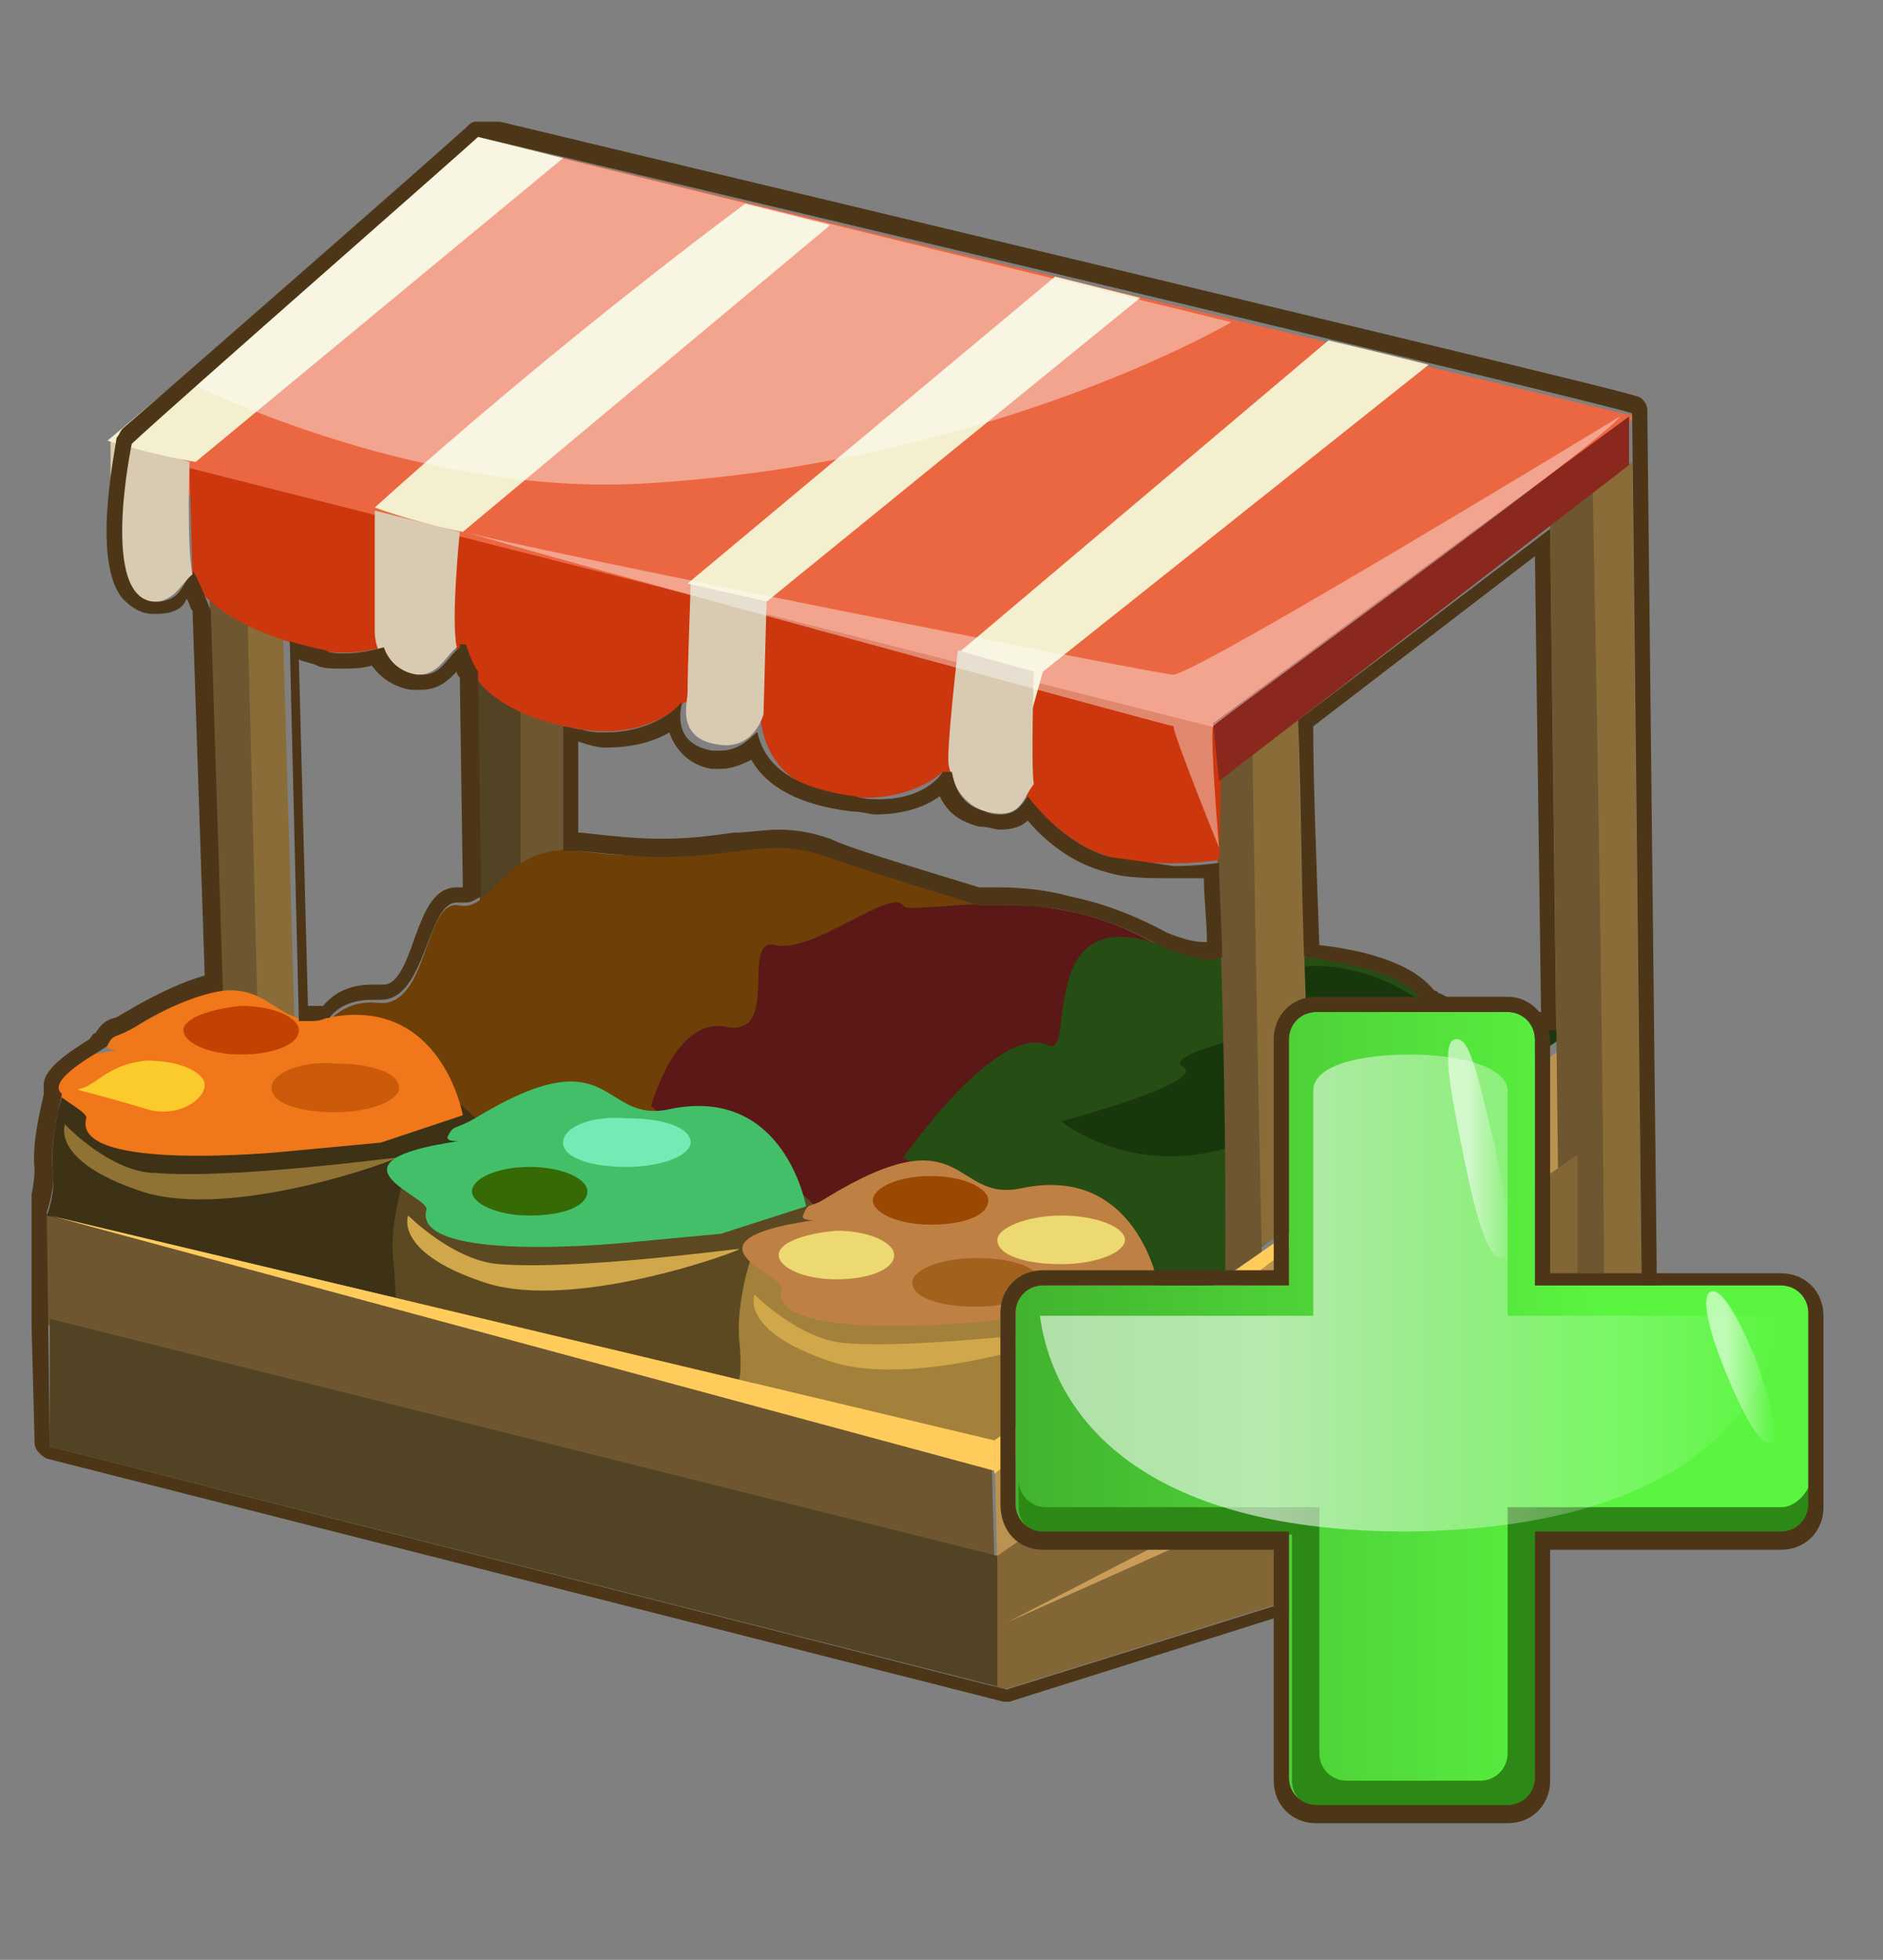 <?xml version="1.0" encoding="utf-8"?>
<!-- Generator: Adobe Illustrator 18.0.0, SVG Export Plug-In . SVG Version: 6.00 Build 0)  -->
<!DOCTYPE svg PUBLIC "-//W3C//DTD SVG 1.1//EN" "http://www.w3.org/Graphics/SVG/1.1/DTD/svg11.dtd">
<svg version="1.1" id="subscription" xmlns="http://www.w3.org/2000/svg" xmlns:xlink="http://www.w3.org/1999/xlink" x="0px"
	 y="0px" viewBox="0 0 62 64.5" enable-background="new 0 0 62 64.5" xml:space="preserve">
<rect x="0" y="0" width="62" height="64.5" fill="#808080" stroke="none"/>
<symbol  id="high_x5F_lvl_x5F_contracts_x5F_big" viewBox="-29.5 -28 59.1 56">
	<g>
		<g>
			<g>
				<polygon fill="#6E5630" points="-12,1.2 -12,24.5 -15.2,24.8 -14.7,2.2 				"/>
				<polygon fill="#524324" points="-13.4,0.3 -13.4,23.7 -15.1,23.8 -14.7,-0.2 				"/>
				<g>
					<polygon fill="#8A6C38" points="-22.1,-6.8 -22.7,21.2 -21.5,20.6 -20.7,-6.5 					"/>
				</g>
				<g>
					<polygon fill="#6E5630" points="-23.2,-7.3 -23.8,19.6 -22.6,20.1 -21.9,-7.6 					"/>
				</g>
				<path fill="#EB6742" d="M23.3,18.3l-35.7,8.6L-24.9,17l-0.8-0.9L9.2,6.9C9.2,6.9,14.9,10.4,23.3,18.3z"/>
				<g>
					<polygon fill="#BA9251" points="20.9,-2.5 21.4,-6.8 2.3,-19.8 2.2,-15.5 					"/>
					<polygon fill="#6E5630" points="2.1,-15.6 -29.2,-7.9 -29,-11.6 2.2,-19.4 					"/>
					<path fill="#6E3F06" d="M4.9,1.3c0,0-6.7,2-8.2,2.6C-5.5,4.6-6.8,3.4-11.5,4c-2.4,0.3-2.8-2-3.9-1.8c-1.2,0.3-1-3.4-2.7-3.2
						c-1.9,0.2-2.4-2.1-2.4-2.1l12.8-4.1L4.9,1.3z"/>
					<path fill="#5C1717" d="M9,0c0,0-2.1,1.6-4.3,2C2,2.6-0.6,1.9-0.8,2.2c-0.4,0.6-3-1.6-4.2-1.3c-1.2,0.3,0.2-3-1.6-2.7
						c-1.7,0.4-2.5-2.6-2.5-2.6l5.2-4.4L9,0z"/>
					<path fill="#264D13" d="M21.4-1.8c0,0-4-0.3-5.1,1c-1.5,1.7-7.4,1.4-7.1,1.3c0.4-0.1-0.4,0-1.5,0.4C3.5,2.4,4.9-2.8,4-2.4
						C2.3-1.6-0.8-6.1-0.8-6.1l8.8-5L21.4-1.8z"/>
					<path fill="#19370C" d="M21.2-1.9c0,0-3.5,0-4.3,0.5c-3.6,2.8-6.2,1.1-6,1.1c0.2,0,1.3-1.7,0.6-1.6c-0.2,0-3.8-0.8-3.1-1.2
						c0.9-0.5-4-1.8-4-1.8s2.8-2.3,6.7-0.4c2.9,1.4,1.9-2.3,1.9-2.3L21.2-1.9z"/>
				</g>
				<g>
					<path fill="#3D3116" d="M-14.1-5.7c0,0-2.5,3.6-6.3,2.8c-2.2-0.5-7.8-0.4-8-0.9c-0.1-0.2-0.5-1.6-0.4-2.7C-28.7-7.3-29-8-29-8
						l12.3-2.9l-0.4,2.1L-14.1-5.7z"/>
					<path fill="#F0771A" d="M-15.3-4.7c0,0-0.7,4-4.5,3.2C-22-2-21.5,1-26.1-1.8C-26.8-2.2-26.8-2-27-2.4c-0.1-0.3,1.1,0-0.5-0.3
						c-3.3-0.7-0.1-1.7-0.2-2.1c-0.5-1.8,6.5-1.1,6.5-1.1l3.2,0.3L-15.3-4.7z"/>
					<path fill="#C34201" d="M-24.5-1.9c0-0.4,0.8-0.8,1.9-0.8c1,0,1.9,0.3,1.9,0.8c0,0.4-0.8,0.8-1.9,0.8
						C-23.6-1.2-24.5-1.5-24.5-1.9z"/>
					<path fill="#CB5A0B" d="M-21.6-3.8c0-0.5,0.9-0.8,2.1-0.8c1.2,0,2.1,0.4,2.1,0.8c0,0.5-0.9,0.8-2.1,0.8
						C-20.6-2.9-21.6-3.3-21.6-3.8z"/>
					<path fill="#FBCB2C" d="M-27.6-3.7C-28-4-28.7-3.6-25.7-4.5c1-0.3,1.9,0.3,1.9,0.8c0,0.4-0.8,0.8-1.9,0.8
						C-26.8-3-27.2-3.5-27.6-3.7z"/>
					<path fill="#8F7234" d="M-28.4-5c0,0-0.5-1.2,2.5-2.2c3-1,8.6,1.1,8.4,1.1c-0.2,0-5.3-0.7-7.9-0.5C-26.9-6.6-28.4-5-28.4-5z"/>
				</g>
				<g>
					<path fill="#5C4921" d="M-2.9-8.6c0,0-2.5,3.6-6.3,2.8c-2.2-0.5-7.8-0.4-8-0.9c-0.1-0.2-0.5-1.6-0.4-2.7
						c0.1-0.9,0.1-1.7,0.1-1.7l8.6-1.8l3.2-0.7L-2.9-8.6z"/>
					<path fill="#43BF6A" d="M-4-7.7c0,0-0.7,4-4.5,3.2C-10.8-5-10.3-2-14.9-4.8c-0.7-0.4-0.7-0.2-0.9-0.6c-0.1-0.3,1.1,0-0.5-0.3
						c-3.3-0.7-0.1-1.7-0.2-2.1c-0.5-1.8,6.5-1.1,6.5-1.1l3.2,0.3L-4-7.7z"/>
					<path fill="#366A05" d="M-15-7.2c0-0.4,0.8-0.8,1.9-0.8s1.9,0.3,1.9,0.8c0,0.4-0.8,0.8-1.9,0.8S-15-6.8-15-7.2z"/>
					<path fill="#72ECB4" d="M-12-5.6c0-0.5,0.9-0.8,2.1-0.8c1.2,0,2.1,0.4,2.1,0.8c0,0.5-0.9,0.8-2.1,0.8C-11.1-4.7-12-5.1-12-5.6z
						"/>
					<path fill="#D1A74B" d="M-17.1-8c0,0-0.5-1.2,2.5-2.2c3-1,8.6,1.1,8.4,1.1c-0.2,0-5.3-0.7-7.9-0.5C-15.6-9.5-17.1-8-17.1-8z"/>
				</g>
				<g>
					<path fill="#A3813A" d="M8.2-11c0,0-2.2,3.4-6,2.5c-2.2-0.5-7.8-0.4-8-0.9c-0.1-0.2-0.5-1.6-0.4-2.7c0.1-0.9,0-1.3,0-1.3
						l8.5-2.1l2,1.5L8.2-11z"/>
					<path fill="#BF8143" d="M7.6-10.3c0,0-0.7,4-4.5,3.2C0.8-7.6,1.3-4.6-3.3-7.4C-3.9-7.8-3.9-7.5-4.1-8c-0.1-0.3,1.1,0-0.5-0.3
						c-3.3-0.7-0.1-1.7-0.2-2.1c-0.5-1.8,6.5-1.1,6.5-1.1l3.2,0.3L7.6-10.3z"/>
					<path fill="#9B4803" d="M-1.8-7.5c0-0.4,0.8-0.8,1.9-0.8s1.9,0.3,1.9,0.8c0,0.4-0.8,0.8-1.9,0.8S-1.8-7.1-1.8-7.5z"/>
					<path fill="#A2611D" d="M-0.5-10.2c0-0.5,0.9-0.8,2.1-0.8c1.2,0,2.1,0.4,2.1,0.8c0,0.5-0.9,0.8-2.1,0.8
						C0.4-9.4-0.5-9.8-0.5-10.2z"/>
					<path fill="#ECD972" d="M-4.9-9.3c0-0.4,0.8-0.8,1.9-0.8c1,0,1.9,0.3,1.9,0.8c0,0.4-0.8,0.8-1.9,0.8C-4.1-8.6-4.9-8.9-4.9-9.3z
						"/>
					<path fill="#ECD972" d="M2.3-8.8c0-0.5,0.9-0.8,2.1-0.8c1.2,0,2.1,0.4,2.1,0.8C6.5-8.4,5.6-8,4.4-8C3.3-8,2.3-8.4,2.3-8.8z"/>
					<path fill="#D1A74B" d="M-5.7-10.6c0,0-0.5-1.2,2.5-2.2c3-1,8.6,1.1,8.4,1.1c-0.2,0-5.3-0.7-7.9-0.5
						C-4.2-12.1-5.7-10.6-5.7-10.6z"/>
				</g>
				<g>
					<path fill="#6E5630" d="M10.9,7.6L11-9.2L9.8-10c0,0,0.1,7.6-0.4,16.6C9.9,6.8,10.4,7.2,10.9,7.6z"/>
					<path fill="#8A6C38" d="M10.7,7.4c0.5,0.1,1.1,0.8,1.5,1C12.3,2.6,12.7-8,12.7-8L11-9C11-9,10.8,0.1,10.7,7.4z"/>
				</g>
				<g>
					<polygon fill="#8A6C38" points="22.2,-18.5 21.9,16.1 23.2,16.8 23.6,-18.2 					"/>
					<path fill="#6E5630" d="M20.5,14.9l1.4,1.1c0,0,0.6-29.3,0.3-34.4l-1.3,0.5L20.5,14.9z"/>
				</g>
				<path fill="#CC370E" d="M-24.3,16.6L9.7,8L9.6,3.7c0,0-1.9-0.3-3.6,0.1C4.3,4.3,3.1,6,3.1,6L0.5,6.6c0,0-1.1-1.1-3.3-0.8
					c-2.3,0.3-2.6,1.9-2.7,2.5L-8,8.9C-8.4,8.5-9.6,7.7-11.4,8c-3,0.5-3.7,1.8-3.9,2.6l-2,0.5c-0.4-0.5-1.8-0.7-2.7-0.5
					c-3.8,0.9-4.2,2.4-4.2,2.4L-24.3,16.6z"/>
				<path fill="#F4EFCE" d="M16.5,20L3.8,9.9L2.7,6c0,0,0.3,0-1.9,1.1c0,2,0.2,3.4,0.2,3.4l12.2,10.3C13.2,20.8,14.5,20.5,16.5,20z"
					/>
				<path fill="#D9CAB2" d="M-5.3,12.2c0,0-1.9,0.4-2.5,0.7c0-0.5-0.1-2.7-0.1-3.7c0-0.3-0.4-1.5,1-1.7c1.2-0.2,1.5,1,1.5,1
					L-5.3,12.2z"/>
				<path fill="#D9CAB2" d="M-15.4,14.5c0,0-0.3-2.9-0.1-3.8c-0.4-0.3-0.6-1-1.5-0.9c-1.3,0.2-1.2,1.5-1.2,1.5v3.9L-15.4,14.5z"/>
				<path fill="#D9CAB2" d="M3.5,9.9L1,10.6c0,0-0.4-3.4-0.3-3.8C0.8,6.4,1,5.6,1.9,5.3C3.1,5,3.1,5.7,3.5,6.2
					C3.4,6.8,3.5,9.9,3.5,9.9z"/>
				<polygon fill="#F4EFCE" points="-5.3,12.2 7,22.2 4.2,22.9 -7.9,12.8 				"/>
				<path fill="#F4EFCE" d="M-15.3,14.5l12.1,10.1L-6,25.3c0,0-6-4.4-12.2-10C-16.5,14.7-15.3,14.5-15.3,14.5z"/>
				<path fill="#D9CAB2" d="M-24.3,16.8c0,0-0.1-2.8,0.1-3.7c-0.4-0.3-0.6-1-1.5-0.9c-1.3,0.2-1.2,1.5-1.2,1.5v3.9L-24.3,16.8z"/>
				<path fill="#F4EFCE" d="M-24.1,16.8L-12,26.8l-2.8,0.7c0,0-5.5-4.3-12.2-10C-25.4,17-24.1,16.8-24.1,16.8z"/>
				
					<linearGradient id="SVGID_1_" gradientUnits="userSpaceOnUse" x1="17107.205" y1="21.775" x2="17141.769" y2="21.775" gradientTransform="matrix(-1 0 0 1 17117.168 0)">
					<stop  offset="0" style="stop-color:#FFFFFF;stop-opacity:0.4"/>
					<stop  offset="1" style="stop-color:#FFFFFF;stop-opacity:0.4"/>
				</linearGradient>
				<path fill="url(#SVGID_1_)" d="M-14.9,27.5L10,21.4c0,0-7.8-4.6-19.2-5.3c-7.7-0.5-15.3,3.4-15.3,3.4L-14.9,27.5z"/>
				<path fill="#382912" d="M9.3-8.7L9.3-8.7C9.3-8.7,9.3-8.7,9.3-8.7C9.3-8.7,9.3-8.7,9.3-8.7z"/>
				<polygon fill="#8A281E" points="9.4,8.2 9.6,6.3 23.1,16.7 23.1,18.3 				"/>
				
					<linearGradient id="SVGID_2_" gradientUnits="userSpaceOnUse" x1="-136.625" y1="11.195" x2="-98.604" y2="11.195" gradientTransform="matrix(1 0 0 1 121.411 0)">
					<stop  offset="0" style="stop-color:#FFFFFF;stop-opacity:0.4"/>
					<stop  offset="1" style="stop-color:#FFFFFF;stop-opacity:0.4"/>
				</linearGradient>
				<path fill="url(#SVGID_2_)" d="M22.8,18.3c0,0-13.8-8.4-14.7-8.5c-0.5,0-22.2,4.3-23.3,4.7C-14.8,14.3,8,8.1,8.1,8.1
					c0-0.3,1.5-4,1.5-4s-0.3,3.5-0.2,4C9.8,8.5,22.3,17.5,22.8,18.3z"/>
			</g>
			<g>
				<polygon fill="#826635" points="21.4,-6 2.3,-19.2 2.2,-23.7 21.4,-17.7 				"/>
				<polygon fill="#524324" points="2.3,-19.2 -28.9,-11.4 -28.9,-15.6 2.3,-23.5 				"/>
				<path fill="#C99D59" d="M21.5-11.7c-0.1,0-18.9-9.7-18.9-9.7l18.8,8.4L21.5-11.7z"/>
				<polygon fill="#FFCC5C" points="2.2,-15.4 -28.9,-8 2.2,-16.4 				"/>
				<polygon fill="#FFCC5C" points="2.2,-15.4 20.5,-2.5 2.2,-16.5 				"/>
			</g>
		</g>
		<g>
			<path fill="#4D3617" d="M-14.8,27.5L-14.8,27.5 M-14.8,27.5C-14.8,27.5-14.8,27.5-14.8,27.5C-14.8,27.5-14.8,27.5-14.8,27.5
				L-14.8,27.5 M-14.8,27.5C-14.8,27.5-14.8,27.5-14.8,27.5L-14.8,27.5C-14.8,27.5-14.8,27.5-14.8,27.5 M-14.8,27.5
				c1.3-0.3,37.7-8.9,38-9.1l0.4-36.5l-1.4-0.4l-1,0.7L2.6-23.6l-31.5,8L-29-7.9c0,0,0.3,0.9,0.2,1.4c-0.1,0.9,0.2,2,0.3,2.5
				C-29.1-3.5-27-2.5-27-2.4c0.2,0.4,0.2,0.2,0.9,0.6c1.1,0.7,2.2,1.1,2.9,1.2l-0.4,12.5c0,0-0.5,1.3-0.6,1.3c0,0,0,0,0-0.1
				c-0.4-0.3-0.3-0.8-1.1-0.9c0,0-0.1,0-0.1,0c-1.9,0-0.8,5.2-0.8,5.2c0,0,0.1,0,0,0C-24.7,18.8-15.1,27.2-14.8,27.5 M20.4-1.9
				c0.1,0,0.2,0,0.3,0l-0.2,16.5l-8.3-6.3c0.1-2.3,0.1-5.1,0.2-7.8c1.5-0.2,3.1-0.5,3.8-1.3c0-0.1,0.1-0.1,0.2-0.2
				c0.1-0.1,0.2-0.1,0.2-0.2C17.6-1.8,19.3-1.9,20.4-1.9 M-20.3-1.6c0.1,0,0.3,0,0.5,0.1c0,0,0,0,0.1,0c0.3,0.4,0.8,0.6,1.4,0.6
				c0.1,0,0.1,0,0.2,0c0,0,0.1,0,0.1,0c1.5,0,1.5,3.2,2.5,3.2c0,0,0.1,0,0.1,0c0.1,0,0.1,0,0.2,0c0.2,0,0.3,0.1,0.5,0.2l-0.1,7.4
				c-0.2,0.3-0.3,0.6-0.4,0.9l-0.2,0c0,0,0,0,0-0.1c-0.4-0.3-0.6-0.9-1.2-0.9c-0.1,0-0.1,0-0.2,0c-0.7,0.1-1,0.6-1.1,0.9
				c-0.4-0.1-0.8-0.2-1.3-0.2c-0.2,0-0.5,0-0.6,0.1c-0.5,0.1-0.9,0.2-1.2,0.3l0.3-12.5C-20.7-1.6-20.5-1.6-20.3-1.6 M-10.6,7.9
				c-0.2,0-0.5,0-0.8,0.1c-0.2,0-0.4,0.1-0.6,0.1l0-4.1c0.1,0,0.2,0,0.3,0c0.1,0,0.1,0,0.2,0c1.1-0.1,1.9-0.2,2.7-0.2
				c1.8,0,2.8,0.3,3.9,0.3c0.5,0,1-0.1,1.6-0.3c0.8-0.3,3.1-1,5-1.6c0.2,0,0.4,0,0.6,0c0.7,0,1.6,0,2.4-0.2c1.1-0.2,2.2-0.7,3.1-1.2
				c0.8-0.3,1.4-0.4,1.5-0.4c0,0,0,0-0.1,0c-0.1,0,0.1,0,0.5,0.1c0,1-0.1,2.1-0.1,3.1c-0.1,0-0.7-0.1-1.5-0.1C7.5,3.6,6.7,3.7,6,3.8
				c-1.4,0.4-2.4,1.6-2.7,2C3.1,5.5,2.9,5.2,2.4,5.2c-0.1,0-0.3,0-0.5,0.1c-0.8,0.2-1,0.8-1.1,1.3L0.5,6.6c0,0-0.5-0.9-2.1-0.9
				c-0.2,0-0.5,0-0.8,0.1c-2.3,0.3-3,1.2-3.2,2.1h0c-0.1,0-0.5-0.6-1.2-0.6c-0.1,0-0.2,0-0.3,0c-1.1,0.2-1.1,1-1,1.5l0,0.1
				C-8.4,8.5-9.3,7.9-10.6,7.9 M-14.8,28L-14.8,28c-0.1,0-0.1,0-0.1,0c-0.1,0-0.2-0.1-0.3-0.2c-1.1-1-9.9-8.7-11.3-9.9c0,0,0,0,0,0
				c-0.1-0.1-0.1-0.2-0.2-0.3l0,0c-0.1-0.7-0.8-4.1,0.2-5.3c0.3-0.3,0.6-0.5,1-0.5c0,0,0.1,0,0.1,0c0.6,0,0.9,0.2,1,0.5
				c0.1-0.1,0.1-0.3,0.2-0.4l0.4-12c-0.7-0.2-1.6-0.6-2.6-1.2c-0.2-0.1-0.3-0.2-0.4-0.2c-0.3-0.1-0.4-0.2-0.6-0.5
				c-0.1,0-0.1-0.1-0.2-0.2c-0.8-0.5-1.5-1-1.5-1.5c0-0.1,0-0.2,0-0.3c-0.1-0.5-0.4-1.6-0.3-2.5c0-0.3-0.1-0.9-0.2-1.2
				c0,0,0-0.1,0-0.1l0.2-7.7c0-0.2,0.2-0.4,0.4-0.5l31.5-8c0,0,0.1,0,0.1,0c0.1,0,0.1,0,0.1,0l18.4,5.8l0.8-0.6
				c0.1-0.1,0.2-0.1,0.3-0.1c0,0,0.1,0,0.1,0l1.4,0.4c0.2,0.1,0.4,0.3,0.4,0.5l-0.4,36.5c0,0.2-0.1,0.3-0.2,0.4
				c-0.1,0.1-0.4,0.2-38,9.2C-14.6,28-14.7,28-14.8,28L-14.8,28z M12.7,8.1l7.3,5.6l0.2-15c-1.5,0-2.6,0.2-3.3,0.6l0,0
				c-0.1,0-0.1,0.1-0.2,0.1c0,0-0.1,0.1-0.1,0.1c-0.6,0.7-1.9,1.2-3.7,1.4C12.8,3.8,12.7,6.2,12.7,8.1L12.7,8.1z M-20.4-1.1
				l-0.3,11.4c0.2-0.1,0.4-0.1,0.6-0.2c0.2-0.1,0.5-0.1,0.8-0.1c0.3,0,0.7,0,1,0.1c0.3-0.4,0.7-0.7,1.3-0.8c0.1,0,0.2,0,0.3,0
				c0.6,0,0.9,0.3,1.2,0.6c0-0.1,0.1-0.2,0.1-0.2l0.1-6.9c-0.1,0-0.2,0-0.2,0c-0.8,0-1.1-0.9-1.4-1.7c-0.3-0.9-0.6-1.5-1-1.5
				c0,0,0,0-0.1,0c-0.1,0-0.2,0-0.3,0c-0.6,0-1.2-0.2-1.6-0.7c-0.1,0-0.2,0-0.3,0C-20.3-1.1-20.3-1.1-20.4-1.1L-20.4-1.1z
				 M-10.6,7.4c0.9,0,1.6,0.2,2.1,0.5c0.2-0.6,0.7-1.1,1.4-1.2c0.1,0,0.2,0,0.3,0c0.4,0,0.8,0.2,1,0.3c0.5-0.9,1.6-1.5,3.3-1.7
				c0.3,0,0.6-0.1,0.8-0.1c1,0,1.7,0.3,2.1,0.6c0.2-0.4,0.5-0.8,1.3-1C2,4.8,2.2,4.7,2.4,4.7c0.4,0,0.7,0.1,0.9,0.3
				c0.5-0.6,1.4-1.4,2.6-1.7c0.6-0.2,1.4-0.2,2.2-0.2c0.4,0,0.7,0,1,0c0-0.7,0.1-1.4,0.1-2.1c0,0-0.1,0-0.1,0C8.8,1,8.4,1.1,7.9,1.3
				c-1.1,0.6-2.2,1-3.2,1.2C4,2.7,3.2,2.8,2.3,2.8c-0.2,0-0.4,0-0.6,0c-2.6,0.8-4.3,1.3-4.9,1.6c-0.6,0.2-1.1,0.3-1.7,0.3
				c-0.5,0-1-0.1-1.5-0.1c-0.7-0.1-1.4-0.2-2.4-0.2c-0.8,0-1.7,0.1-2.6,0.2c0,0,0,0-0.1,0l0,3c0,0,0,0,0,0
				C-11.2,7.5-10.9,7.4-10.6,7.4L-10.6,7.4z"/>
		</g>
	</g>
	<g>
		<linearGradient id="SVGID_3_" gradientUnits="userSpaceOnUse" x1="2.873" y1="-14.413" x2="29.04" y2="-14.413">
			<stop  offset="0" style="stop-color:#42B22F"/>
			<stop  offset="0.746" style="stop-color:#5BF541"/>
		</linearGradient>
		<path fill="url(#SVGID_3_)" d="M28.1-10.3H20v8.1c0,0.5-0.4,0.9-0.9,0.9h-6.3c-0.5,0-0.9-0.4-0.9-0.9v-8.1H3.8
			c-0.5,0-0.9-0.4-0.9-0.9v-6.3c0-0.5,0.4-0.9,0.9-0.9h8.1v-8.1c0-0.5,0.4-0.9,0.9-0.9h6.3c0.5,0,0.9,0.4,0.9,0.9v8.1h8.1
			c0.5,0,0.9,0.4,0.9,0.9v6.3C29-10.7,28.6-10.3,28.1-10.3z"/>
		<path fill="#2C8915" d="M28.1-17.6h-9v-8.1c0-0.5-0.4-0.9-0.9-0.9h-4.4c-0.5,0-0.9,0.4-0.9,0.9v8.1h-9c-0.5,0-0.9,0.4-0.9,0.9
			v-0.9c0-0.5,0.4-0.9,0.9-0.9h8.1v-8.1c0-0.5,0.4-0.9,0.9-0.9h6.3c0.5,0,0.9,0.4,0.9,0.9v8.1h8.1c0.5,0,0.9,0.4,0.9,0.9v0.9
			C29-17.1,28.6-17.6,28.1-17.6z"/>
		<linearGradient id="SVGID_4_" gradientUnits="userSpaceOnUse" x1="3.822" y1="-10.491" x2="28.099" y2="-10.491">
			<stop  offset="0.315" style="stop-color:#FFFFFF;stop-opacity:0.58"/>
			<stop  offset="1" style="stop-color:#FFFFFF;stop-opacity:0"/>
		</linearGradient>
		<path fill="url(#SVGID_4_)" d="M28.1-11.3h-9v7.4c0,0.8-1.6,1.2-3.2,1.2c-1.5,0-3.2-0.3-3.2-1.2v-7.4h-9c0.5-3.6,3.7-7.1,12.1-7.1
			C24.4-18.3,27.6-14.8,28.1-11.3z"/>
		<linearGradient id="SVGID_5_" gradientUnits="userSpaceOnUse" x1="17.155" y1="-5.757" x2="19.179" y2="-5.757">
			<stop  offset="0.315" style="stop-color:#FFFFFF;stop-opacity:0.58"/>
			<stop  offset="1" style="stop-color:#FFFFFF;stop-opacity:0"/>
		</linearGradient>
		<path fill="url(#SVGID_5_)" d="M18.9-9.4c-0.5,0-0.9,1.6-1.3,3.6c-0.4,2-0.7,3.6-0.2,3.6c0.5,0.1,0.8-1.6,1.3-3.6
			C19.1-7.8,19.4-9.4,18.9-9.4z"/>
		<linearGradient id="SVGID_6_" gradientUnits="userSpaceOnUse" x1="25.536" y1="-12.981" x2="27.898" y2="-12.981">
			<stop  offset="0.315" style="stop-color:#FFFFFF;stop-opacity:0.58"/>
			<stop  offset="1" style="stop-color:#FFFFFF;stop-opacity:0"/>
		</linearGradient>
		<path fill="url(#SVGID_6_)" d="M27.8-15.5c-0.3-0.1-0.8,0.6-1.5,2.3c-0.7,1.7-0.8,2.6-0.5,2.7c0.3,0.1,0.8-0.6,1.5-2.3
			C27.9-14.5,28-15.3,27.8-15.5z"/>
		<g>
			<path fill="#4D3617" d="M19.1-1.3c0.5,0,0.9-0.4,0.9-0.9v-8.1h8.1c0.5,0,0.9-0.4,0.9-0.9v-6.3c0-0.5-0.4-0.9-0.9-0.9H20v-8.1
				c0-0.5-0.4-0.9-0.9-0.9h-6.3c-0.5,0-0.9,0.4-0.9,0.9v8.1H3.8c-0.5,0-0.9,0.4-0.9,0.9v6.3c0,0.5,0.4,0.9,0.9,0.9h8.1v8.1
				c0,0.5,0.4,0.9,0.9,0.9H19.1 M19.1-0.8h-6.3c-0.8,0-1.4-0.6-1.4-1.4v-7.6H3.8c-0.8,0-1.4-0.6-1.4-1.4v-6.3C2.4-18.4,3-19,3.8-19
				h7.6v-7.6c0-0.8,0.6-1.4,1.4-1.4h6.3c0.8,0,1.4,0.6,1.4,1.4v7.6h7.6c0.8,0,1.4,0.6,1.4,1.4v6.3c0,0.8-0.6,1.4-1.4,1.4h-7.6v7.6
				C20.5-1.5,19.9-0.8,19.1-0.8L19.1-0.8z"/>
		</g>
	</g>
</symbol>
<use xlink:href="#high_x5F_lvl_x5F_contracts_x5F_big"  width="59.1" height="56" x="-29.5" y="-28" transform="matrix(1 0 0 -1 30.54 32.004)" overflow="visible"/>
</svg>
